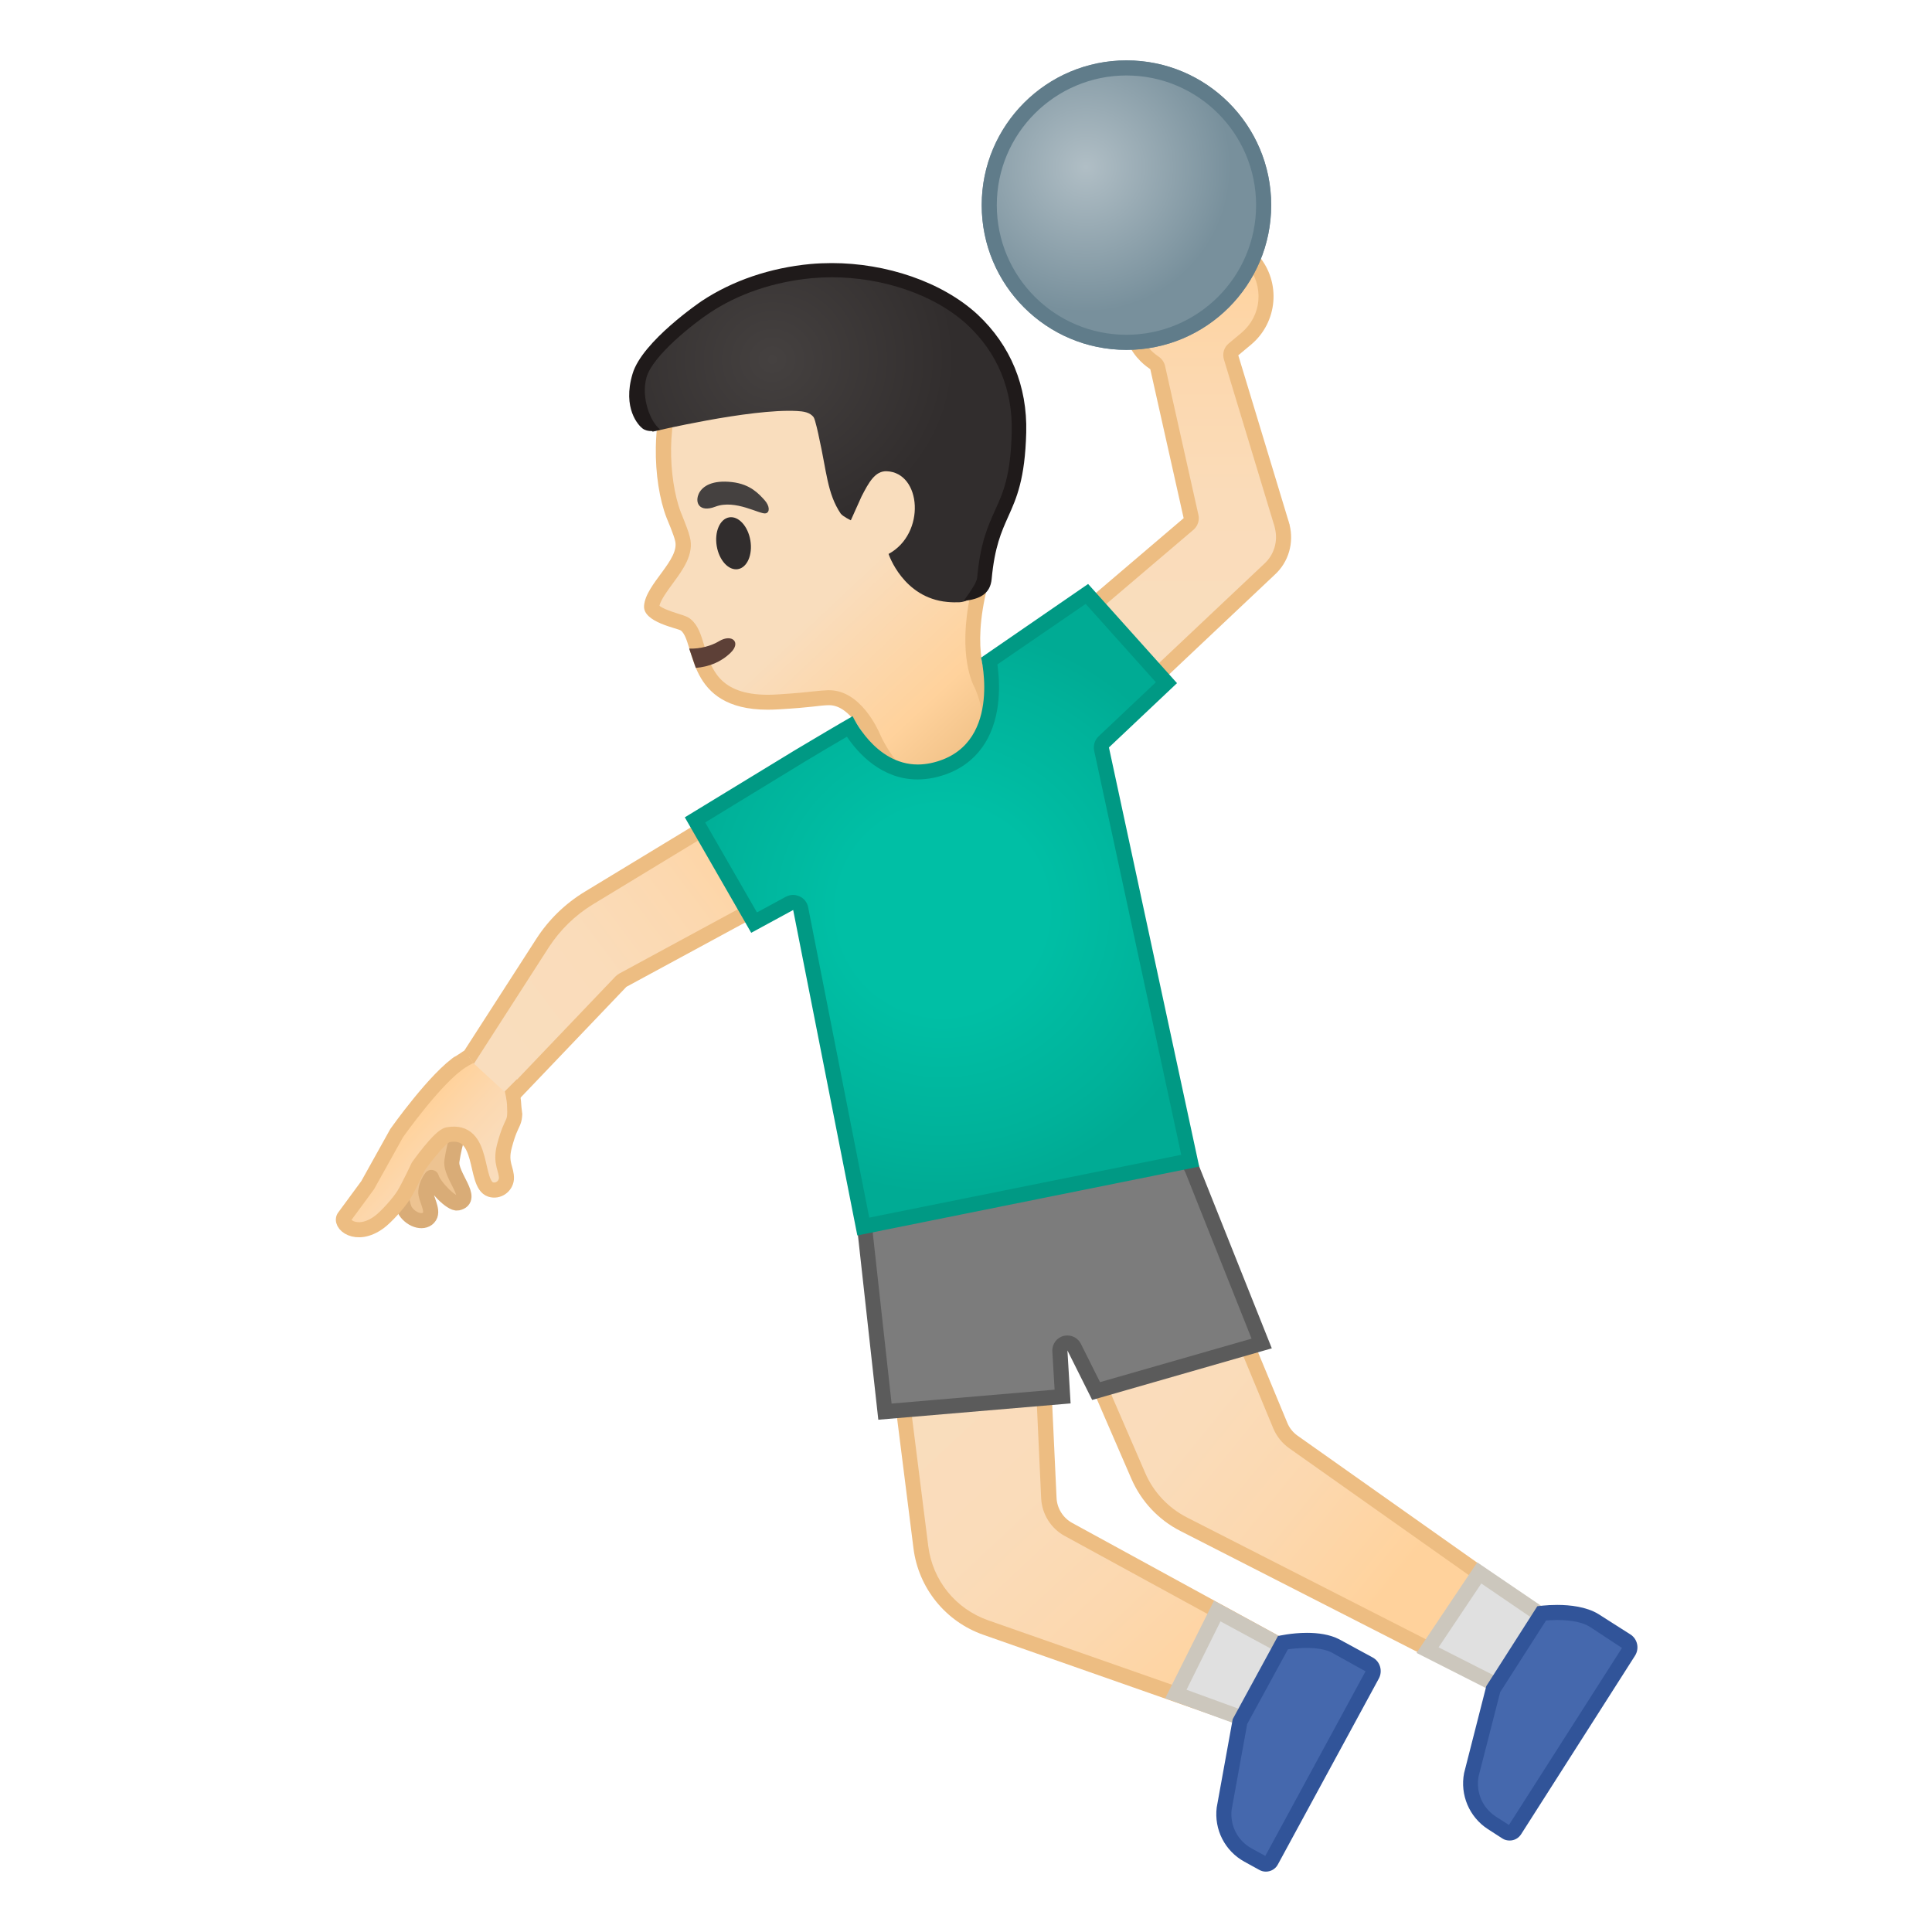 <svg viewBox="0 0 128 128" xmlns="http://www.w3.org/2000/svg" xmlns:xlink="http://www.w3.org/1999/xlink">
  <g id="图层_1">
    <g>
      <g>
        <linearGradient id="SVGID_1_" gradientUnits="userSpaceOnUse" x1="51.121" x2="32.993" y1="55.467" y2="69.104">
          <stop offset="0" style="stop-color:#FFD29C"/>
          <stop offset="0.024" style="stop-color:#FFD39E"/>
          <stop offset="0.316" style="stop-color:#FCD8AF"/>
          <stop offset="0.629" style="stop-color:#FADCBA"/>
          <stop offset="1" style="stop-color:#F9DDBD"/>
        </linearGradient>
        <path d="M30.65,70.7l5.28-8.22c0.78-1.21,1.83-2.24,3.06-2.98l13.6-8.25l3.31,5.76l-14.65,7.94 c-0.05,0.02-0.09,0.06-0.12,0.09l-7.72,8.08L30.65,70.7z" fill="url(#SVGID_1_)"/>
        <path d="M52.42,51.94l2.8,4.87L41.03,64.5c-0.09,0.05-0.17,0.11-0.25,0.19l-7.39,7.74l-2.08-1.82l5.05-7.85 c0.74-1.14,1.74-2.12,2.9-2.83L52.42,51.94 M52.78,50.56l-14.04,8.52c-1.3,0.79-2.4,1.86-3.22,3.14L30,70.79l3.45,3.02 l8.05-8.43l15.1-8.18L52.78,50.56L52.78,50.56z" fill="#EDBD82"/>
      </g>
      <circle cx="63.52" cy="81.31" fill="#FBC11B" r="5.64"/>
      <g>
        <linearGradient id="SVGID_2_" gradientUnits="userSpaceOnUse" x1="61.55" x2="82.211" y1="89.331" y2="111.459">
          <stop offset="0" style="stop-color:#F9DDBD"/>
          <stop offset="0.37" style="stop-color:#FADCBA"/>
          <stop offset="0.684" style="stop-color:#FCD8AF"/>
          <stop offset="0.976" style="stop-color:#FFD39E"/>
          <stop offset="1" style="stop-color:#FFD29C"/>
        </linearGradient>
        <path d="M65.31,107.84c-2.34-0.82-3.99-2.86-4.3-5.32l-2.55-20.28l10.2-0.87l0.83,17.88 c0.04,0.87,0.54,1.66,1.3,2.08l14.7,8.03l-2.51,4.67L65.31,107.84z" fill="url(#SVGID_2_)"/>
        <path d="M68.18,81.91l0.8,17.36c0.05,1.04,0.65,2,1.56,2.49l14.26,7.79l-2.07,3.85l-17.26-6.05 c-2.16-0.76-3.68-2.64-3.97-4.91l-2.49-19.76L68.18,81.91 M69.14,80.83L57.9,81.78l2.62,20.8c0.33,2.63,2.12,4.85,4.63,5.73 l18.07,6.34l2.95-5.48l-15.13-8.27c-0.61-0.33-1.01-0.97-1.04-1.66L69.14,80.83L69.14,80.83z" fill="#EDBD82"/>
      </g>
      <circle cx="72.7" cy="78.62" fill="#FBC11B" r="5.64"/>
      <g>
        <linearGradient id="SVGID_4_" gradientUnits="userSpaceOnUse" x1="73.387" x2="94.291" y1="85.284" y2="102.299">
          <stop offset="0" style="stop-color:#F9DDBD"/>
          <stop offset="0.37" style="stop-color:#FADCBA"/>
          <stop offset="0.684" style="stop-color:#FCD8AF"/>
          <stop offset="0.976" style="stop-color:#FFD39E"/>
          <stop offset="1" style="stop-color:#FFD29C"/>
        </linearGradient>
        <path d="M78.42,100.99c-1.34-0.68-2.41-1.82-3.01-3.21l-7.15-16.49l9.26-4.43l7.29,17.58 c0.18,0.44,0.48,0.81,0.87,1.08l15.99,11.3l-2.76,4.61L78.42,100.99z" fill="url(#SVGID_4_)"/>
        <path d="M77.27,77.54l7.09,17.1c0.22,0.52,0.58,0.97,1.04,1.3l15.61,11.03l-2.28,3.81l-20.08-10.24 c-1.24-0.63-2.23-1.68-2.78-2.96l-6.95-16.05L77.27,77.54 M77.79,76.18l-10.17,4.87l7.34,16.93c0.65,1.49,1.79,2.71,3.24,3.45 L99.1,112.1l3.24-5.41L85.97,95.12c-0.31-0.22-0.55-0.52-0.69-0.87L77.79,76.18L77.79,76.18z" fill="#EDBD82"/>
      </g>
      <g>
        <path d="M57.33,81.78c0-0.02,0-0.04,0-0.06c-0.29-3.41,2.25-6.42,5.66-6.71c0.18-0.01,0.36-0.02,0.53-0.02 c1.05,0,2.08,0.27,3,0.78c0.08,0.04,0.16,0.06,0.24,0.06c0.05,0,0.09-0.01,0.14-0.02c0.13-0.04,0.24-0.12,0.3-0.24 c0.63-1.17,1.59-2.08,2.77-2.65c0.54-0.26,1.13-0.39,1.78-0.39c2.91,0,6.1,2.57,7.25,4.98l4.59,11.51l-10.97,3.15l-1.46-2.91 c-0.09-0.17-0.26-0.28-0.45-0.28c-0.04,0-0.09,0.01-0.13,0.02c-0.23,0.06-0.38,0.28-0.37,0.51l0.18,3.02l-11.77,1L57.33,81.78z" fill="#7C7C7C"/>
        <path d="M71.76,73.03c2.46,0,5.55,2.13,6.78,4.66l4.38,11l-10.04,2.88l-1.27-2.54 c-0.17-0.34-0.52-0.55-0.89-0.55c-0.09,0-0.17,0.01-0.26,0.03c-0.46,0.12-0.77,0.55-0.74,1.03l0.15,2.53l-10.8,0.92l-1.24-11.24 c0-0.02,0-0.05,0-0.07c-0.13-1.52,0.34-3,1.32-4.16c0.98-1.17,2.36-1.88,3.88-2.01c0.16-0.01,0.33-0.02,0.49-0.02 c0.96,0,1.92,0.25,2.76,0.71c0.15,0.08,0.32,0.13,0.49,0.13c0.09,0,0.19-0.01,0.28-0.04c0.26-0.08,0.47-0.25,0.6-0.48 c0.58-1.07,1.46-1.91,2.55-2.44C70.66,73.14,71.18,73.03,71.76,73.03 M71.76,72.03c-0.69,0-1.37,0.14-2,0.43 c-1.33,0.64-2.35,1.66-3,2.86c-0.97-0.54-2.08-0.84-3.24-0.84c-0.19,0-0.38,0.01-0.57,0.02c-3.69,0.31-6.43,3.56-6.12,7.25l0,0 l1.36,12.31l12.74-1.08l-0.21-3.51l1.64,3.28l11.9-3.42l-4.81-12.05C78.15,74.58,74.77,72.03,71.76,72.03L71.76,72.03z" fill="#5B5B5B"/>
      </g>
      <circle cx="54.73" cy="54.09" fill="#FBC11B" r="3.83"/>
      <g>
        <linearGradient id="SVGID_5_" gradientUnits="userSpaceOnUse" x1="76.061" x2="76.061" y1="16.492" y2="43.528">
          <stop offset="0" style="stop-color:#FFD29C"/>
          <stop offset="0.024" style="stop-color:#FFD39E"/>
          <stop offset="0.316" style="stop-color:#FCD8AF"/>
          <stop offset="0.629" style="stop-color:#FADCBA"/>
          <stop offset="1" style="stop-color:#F9DDBD"/>
        </linearGradient>
        <path d="M67.08,44.65l11.67-9.93c0.14-0.12,0.2-0.31,0.16-0.49l-2.21-9.88c-0.03-0.12-0.1-0.23-0.21-0.3 c-0.32-0.22-0.56-0.43-0.75-0.65c-1.33-1.58-1.13-3.9,0.42-5.2l1.67-1.4c0.66-0.55,1.5-0.86,2.35-0.86 c1.09,0,2.11,0.48,2.81,1.31c0.66,0.78,0.96,1.73,0.87,2.71c-0.08,0.97-0.54,1.86-1.29,2.49l-0.85,0.71 c-0.15,0.13-0.21,0.34-0.16,0.53l3.29,10.86c0.04,0.11,0.06,0.19,0.08,0.27l0.01-0.01c0,0.03,0,0.07,0.01,0.1 c0.25,1.04-0.08,2.13-0.86,2.83L71.51,49.59L67.08,44.65z" fill="url(#SVGID_5_)"/>
        <path d="M80.19,16.43c0.94,0,1.82,0.41,2.45,1.16c0.54,0.65,0.8,1.47,0.73,2.31c-0.07,0.84-0.47,1.6-1.12,2.15 l-0.85,0.71c-0.31,0.26-0.43,0.67-0.31,1.06l3.29,10.86c0.01,0.02,0.01,0.04,0.02,0.06c0.02,0.06,0.04,0.12,0.05,0.18 c0,0.01,0.01,0.02,0.01,0.04c0,0.02,0.01,0.03,0.01,0.05c0.21,0.86-0.06,1.76-0.73,2.36l-12.2,11.51l-3.75-4.18l11.28-9.6 c0.28-0.24,0.41-0.62,0.33-0.98l-2.21-9.87c-0.06-0.25-0.2-0.46-0.41-0.61c-0.28-0.19-0.49-0.37-0.68-0.6 c-1.12-1.34-0.95-3.34,0.39-4.46l1.67-1.4C78.72,16.7,79.45,16.43,80.19,16.43 M80.19,15.43c-0.95,0-1.9,0.32-2.68,0.98 l-1.67,1.4c-1.76,1.48-1.99,4.11-0.51,5.87l0.03,0.03c0.25,0.3,0.54,0.54,0.85,0.75l2.21,9.87L66.37,44.6l5.12,5.71L84.43,38.1 c0.96-0.86,1.3-2.15,1.01-3.32l0.01,0l-0.03-0.08c-0.03-0.1-0.05-0.2-0.09-0.3l-3.29-10.86l0.85-0.71 c1.76-1.48,1.99-4.11,0.51-5.87l-0.03-0.03C82.55,15.94,81.37,15.43,80.19,15.43L80.19,15.43z" fill="#EDBD82"/>
      </g>
      <circle cx="68.92" cy="47.45" fill="#FBC11B" r="3.83"/>
      <radialGradient id="SVGID_7_" cx="71.955" cy="11.072" gradientUnits="userSpaceOnUse" r="9.587">
        <stop offset="5.779656e-03" style="stop-color:#B0BEC5"/>
        <stop offset="1" style="stop-color:#78909C"/>
      </radialGradient>
      <circle cx="74.63" cy="13.59" fill="url(#SVGID_7_)" r="9.59"/>
      <g>
        <defs>
          <path id="SVGID_8_" d="M33.42,72.33l-2.05-1.89l-0.61-0.87c0,0,0.05,0.02-0.51,0.37c-1.05,0.67-4.59,0.67-5.84,1.95 c0,0-4.85,4.36-4.87,4.99c-0.01,0.18,2.68,6.32,3.08,6.45c7.54,2.35,11.45-3.05,11.79-3.4c1.31-1.35,0.19-5.23,0.11-6.94 c-0.01-0.26-0.25-1.51-0.25-1.51L33.42,72.33z"/>
        </defs>
        <clipPath id="SVGID_9_">
          <use overflow="visible" xlink:href="#SVGID_8_"/>
        </clipPath>
        <path clip-path="url(#SVGID_9_)" d=" M28.78,72.91c0,0-1.5,2.12-2.13,4.91c-0.26,1.15,0.07,2.22,0.21,2.42c0.44,0.65,1.29,0.85,1.6,0.35 c0.27-0.43-0.28-1.21-0.25-1.65c0.04-0.52,0.37-0.93,0.37-0.93c0.15,0.55,1.32,1.78,1.74,1.69c1.18-0.25-0.52-1.82-0.38-2.78 c0.37-2.49,1.44-4.06,1.44-4.06L28.78,72.91z" fill="#EDC391" stroke="#D9AC77" stroke-linecap="round" stroke-linejoin="round" stroke-miterlimit="10"/>
        <linearGradient id="SVGID_10_" gradientTransform="matrix(0.728 0.686 -0.686 0.728 -221.919 439.33)" gradientUnits="userSpaceOnUse" x1="-68.868" x2="-60.983" y1="-435.924" y2="-435.924">
          <stop offset="0" style="stop-color:#FFD29C"/>
          <stop offset="0.024" style="stop-color:#FFD39E"/>
          <stop offset="0.316" style="stop-color:#FCD8AF"/>
          <stop offset="0.629" style="stop-color:#FADCBA"/>
          <stop offset="1" style="stop-color:#F9DDBD"/>
        </linearGradient>
        <path clip-path="url(#SVGID_9_)" d=" M32.51,78.81c-1.14-0.36-0.34-4.09-2.84-3.63c-0.54,0.1-1.95,2.09-1.95,2.09s-0.62,1.33-0.97,1.9c-0.35,0.56-1.19,1.48-1.63,1.8 c-1.54,1.13-2.69,0.07-2.29-0.37l1.53-2.08l1.92-3.45c0,0,2.6-3.69,4.28-4.76c1.46-0.93,1.49-0.42,2.75,0.48 c0.43,0.3,0.75,1.81,0.78,2.36c0.08,1.54-0.16,0.84-0.67,2.78c-0.31,1.17,0.17,1.52,0.13,2.18C33.5,78.61,33,78.96,32.51,78.81z" fill="url(#SVGID_10_)" stroke="#EDBD82" stroke-linecap="round" stroke-linejoin="round" stroke-miterlimit="10"/>
      </g>
      <g>
        <polygon fill="#E0E0E0" points="77.9,112.23 80.64,106.74 85.49,109.37 83.06,114.12 "/>
        <path d="M80.86,107.42l3.97,2.15l-2,3.92l-4.22-1.54L80.86,107.42 M80.43,106.05l-3.23,6.46l6.11,2.23l2.85-5.58 L80.43,106.05L80.43,106.05z" fill="#CCC7BD"/>
      </g>
      <g>
        <polygon fill="#E0E0E0" points="94.57,109.33 98,104.21 102.48,107.26 99.44,111.79 "/>
        <path d="M98.14,104.91l3.65,2.49l-2.52,3.75l-3.96-2.01L98.14,104.91 M97.87,103.51l-4.02,6l5.76,2.92l3.57-5.31 L97.87,103.51L97.87,103.51z" fill="#CCC7BD"/>
      </g>
      <path d="M74.63,5c4.74,0,8.59,3.85,8.59,8.59s-3.85,8.59-8.59,8.59s-8.59-3.85-8.59-8.59S69.9,5,74.63,5 M74.63,4 c-5.29,0-9.59,4.29-9.59,9.59s4.29,9.59,9.59,9.59s9.59-4.29,9.59-9.59S79.93,4,74.63,4L74.63,4z" fill="#607C8A"/>
      <g>
        <path d="M100,121.45c-0.08,0-0.15-0.02-0.22-0.06l-0.96-0.62c-1.07-0.69-1.6-1.95-1.35-3.2l1.45-5.66l3.21-5.02 c0.22-0.02,0.59-0.06,1.03-0.06c1.05,0,1.89,0.18,2.43,0.52l2.12,1.36c0.25,0.16,0.32,0.49,0.16,0.73l-7.54,11.82 C100.27,121.38,100.14,121.45,100,121.45L100,121.45z" fill="#4568AD"/>
        <path d="M103.17,107.33c0.94,0,1.71,0.16,2.16,0.45l2.13,1.4l-7.49,11.73l-0.87-0.56 c-0.89-0.58-1.33-1.62-1.14-2.66l1.43-5.58l3.04-4.75C102.63,107.35,102.89,107.33,103.17,107.33 M103.17,106.33 c-0.75,0-1.32,0.09-1.32,0.09l-3.38,5.29l-1.47,5.76c-0.28,1.44,0.34,2.91,1.57,3.71l0.96,0.62c0.15,0.1,0.32,0.14,0.49,0.14 c0.3,0,0.59-0.15,0.76-0.42l7.54-11.82c0.31-0.48,0.17-1.12-0.31-1.42l-2.12-1.35C105.1,106.45,104.02,106.33,103.17,106.33 L103.17,106.33z" fill="#315499"/>
      </g>
      <g>
        <path d="M83.87,123.5c-0.07,0-0.13-0.02-0.19-0.05l-1-0.55c-1.11-0.62-1.73-1.83-1.57-3.09l1.04-5.75l2.85-5.24 c0.31-0.06,0.92-0.15,1.59-0.15c0.79,0,1.44,0.13,1.89,0.37l2.21,1.2c0.12,0.07,0.22,0.18,0.26,0.32s0.03,0.28-0.04,0.4 l-6.69,12.32C84.15,123.42,84.01,123.5,83.87,123.5L83.87,123.5z" fill="#4568AD"/>
        <path d="M86.59,109.18c0.7,0,1.27,0.11,1.65,0.31l2.23,1.24l-6.64,12.23l-0.91-0.5 c-0.93-0.51-1.44-1.52-1.32-2.57l1.03-5.67l2.7-4.95C85.64,109.23,86.1,109.18,86.59,109.18 M86.59,108.18 c-1.03,0-1.92,0.21-1.92,0.21l-3,5.51l-1.06,5.85c-0.18,1.46,0.54,2.88,1.83,3.59l1,0.55c0.14,0.08,0.29,0.11,0.43,0.11 c0.32,0,0.63-0.17,0.79-0.47l6.69-12.32c0.27-0.5,0.09-1.13-0.41-1.4l-2.21-1.2C88.1,108.28,87.31,108.18,86.59,108.18 L86.59,108.18z" fill="#315499"/>
      </g>
      <g>
        <g>
          <g>
            <g>
              <linearGradient id="SVGID_13_" gradientTransform="matrix(0.957 -0.289 0.289 0.957 -60.148 70.367)" gradientUnits="userSpaceOnUse" x1="114.512" x2="129.376" y1="-14.412" y2="15.624">
                <stop offset="0.55" style="stop-color:#F9DDBD"/>
                <stop offset="0.831" style="stop-color:#FFD29C"/>
                <stop offset="1" style="stop-color:#EDBD82"/>
              </linearGradient>
              <path d="M61.97,52.5c-2.56,0-4.13-3.68-4.15-3.72c-0.11-0.26-1.14-2.56-2.88-2.56 c-0.39,0.01-0.61,0.04-0.92,0.07c-0.45,0.05-1.09,0.12-2.5,0.21c-0.22,0.01-0.44,0.02-0.64,0.02c-3.62,0-4.22-2-4.7-3.61 c-0.2-0.67-0.36-1.2-0.73-1.51c-0.12-0.1-0.29-0.15-0.61-0.25c-0.42-0.13-1.7-0.53-1.67-0.97 c0.04-0.53,0.52-1.19,0.99-1.82c0.64-0.88,1.31-1.78,1.04-2.69c-0.05-0.25-0.28-0.83-0.52-1.42l-0.05-0.12 c-0.46-1.17-0.71-2.85-0.68-4.48c0.1-5.14,2.64-8.74,7.15-10.13c0.84-0.26,1.75-0.39,2.73-0.39c3.76,0,8.04,2,10.4,4.87 c1.73,2.1,1.88,10.21,0.73,14.72c-1.17,4.59,0.06,6.62,0.11,6.71c0.06,0.14,2.16,4.93-1.76,6.76 C62.85,52.39,62.4,52.5,61.97,52.5C61.97,52.5,61.97,52.5,61.97,52.5z" fill="url(#SVGID_13_)"/>
              <path d="M53.83,19.62c3.62,0,7.74,1.93,10.02,4.69c1.62,1.96,1.73,9.97,0.63,14.28 c-1.12,4.38-0.14,6.55,0.12,7.02c0.21,0.48,1.85,4.56-1.5,6.12c-0.39,0.18-0.77,0.27-1.13,0.27 c-1.84,0-3.29-2.46-3.69-3.41c-0.13-0.29-1.28-2.86-3.34-2.86l-0.1,0c-0.32,0.01-0.56,0.04-0.88,0.07 c-0.45,0.05-1.07,0.12-2.47,0.21c-0.21,0.01-0.42,0.02-0.61,0.02c-3.25,0-3.76-1.73-4.22-3.25 c-0.22-0.72-0.4-1.34-0.89-1.75c-0.2-0.17-0.42-0.24-0.78-0.35c-0.7-0.22-1.14-0.4-1.3-0.55 c0.09-0.39,0.52-0.98,0.88-1.47c0.68-0.92,1.44-1.96,1.13-3.09c-0.07-0.31-0.27-0.83-0.54-1.5l-0.05-0.12 c-0.43-1.12-0.67-2.72-0.65-4.29c0.05-2.84,1.01-7.88,6.8-9.66C52.04,19.74,52.91,19.62,53.83,19.62 M53.83,18.62 c-0.99,0-1.96,0.13-2.88,0.41c-5.11,1.57-7.41,5.72-7.5,10.6c-0.03,1.77,0.25,3.48,0.71,4.67 c0.06,0.14,0.49,1.17,0.56,1.5c0.37,1.26-1.95,2.88-2.05,4.34c-0.08,1.1,2.25,1.48,2.45,1.64 c0.97,0.81,0.3,5.24,5.75,5.24c0.22,0,0.44-0.01,0.67-0.02c2.38-0.14,2.59-0.25,3.33-0.28c0.02,0,0.04,0,0.06,0 c1.46,0,2.42,2.26,2.42,2.26s1.68,4.02,4.61,4.02c0.48,0,1-0.11,1.55-0.37c4.42-2.06,1.97-7.48,1.97-7.48 s-1.18-1.88-0.05-6.32c1.1-4.29,1.13-12.8-0.83-15.17C62.18,20.72,57.82,18.62,53.83,18.62L53.83,18.62z" fill="#EDBD82"/>
            </g>
            <path d="M46.1,44.25c0.85-0.07,1.67-0.38,2.31-1.01c0.71-0.69,0.08-1.27-0.77-0.76 c-0.51,0.31-1.26,0.52-1.98,0.49L46.1,44.25z" fill="#5D4037"/>
          </g>
          <ellipse cx="48.61" cy="35.99" fill="#312D2D" rx="1.13" ry="1.74" transform="matrix(0.986 -0.166 0.166 0.986 -5.304 8.575)"/>
          <g>
            <radialGradient id="SVGID_14_" cx="48.565" cy="32.965" gradientUnits="userSpaceOnUse" r="1.829">
              <stop offset="0.09" style="stop-color:#454140"/>
              <stop offset="1" style="stop-color:#454140"/>
            </radialGradient>
            <path d="M47.39,33.57c-1.07,0.41-1.39-0.29-1.07-0.91c0.24-0.45,0.87-0.87,2.18-0.72 c1.23,0.14,1.79,0.8,2.15,1.19c0.36,0.4,0.36,0.82,0.08,0.88C50.35,34.1,48.72,33.06,47.39,33.57z" fill="url(#SVGID_14_)"/>
          </g>
        </g>
        <g>
          <radialGradient id="SVGID_15_" cx="76.725" cy="-15.347" gradientTransform="matrix(1.023 -0.181 0.18 0.984 -24.554 52.827)" gradientUnits="userSpaceOnUse" r="11.694">
            <stop offset="0" style="stop-color:#454140"/>
            <stop offset="1" style="stop-color:#312D2D"/>
          </radialGradient>
          <path d="M56.37,34.47l0.71-1.58c0.47-0.91,0.89-1.7,1.67-1.67c2.31,0.1,2.6,4.14,0.12,5.48 c0,0,0.95,2.91,3.89,3.18c0.31,0.03,0.58,0.03,0.82,0.02c0.77-0.05,1.28-0.73,1.35-1.5c0.45-4.8,2.15-4.14,2.29-9.67 c0.19-7.59-7.14-11.34-13.48-10.75c-2.47,0.23-4.94,1.01-7.01,2.39c-0.89,0.57-3.9,2.85-4.37,4.54 c-0.6,2.16,0.88,3.69,0.88,3.69s6.45-1.54,9.56-1.37c0.41,0.02,0.87,0.08,1.11,0.42c0.1,0.15,0.32,1.15,0.35,1.32 c0.51,2.26,0.54,3.72,1.44,5.06C55.86,34.23,56.37,34.47,56.37,34.47z" fill="url(#SVGID_15_)"/>
        </g>
        <path d="M55.11,17.43c-0.47,0-0.94,0.02-1.4,0.06c-2.68,0.25-5.18,1.1-7.23,2.46c-0.04,0.03-3.93,2.66-4.57,4.81 c-0.69,2.3,0.4,3.43,0.65,3.62c0.18,0.14,0.4,0.18,0.6,0.18c0.31,0,0.58-0.1,0.58-0.1c-0.65-0.5-1.28-2.09-0.91-3.45 c0.4-1.46,3.2-3.63,4.17-4.27c1.92-1.28,4.26-2.07,6.79-2.31c0.44-0.04,0.88-0.06,1.32-0.06c3.35,0,6.82,1.14,9,3.17 c1.98,1.85,2.99,4.3,2.92,7.09c-0.07,2.89-0.57,4.01-1.11,5.19c-0.48,1.06-0.97,2.16-1.18,4.45c-0.05,0.49-0.94,1.54-0.87,1.54 c0,0,0,0,0,0c1.03-0.11,1.74-0.46,1.83-1.45c0.2-2.13,0.64-3.11,1.1-4.14c0.55-1.22,1.11-2.48,1.19-5.56 c0.08-3.08-1.04-5.78-3.22-7.82C62.42,18.67,58.7,17.43,55.11,17.43L55.11,17.43z" fill="#1F1A1A"/>
      </g>
      <g>
        <radialGradient id="SVGID_16_" cx="62.455" cy="60.307" gradientUnits="userSpaceOnUse" r="18.817">
          <stop offset="0.364" style="stop-color:#00BFA5"/>
          <stop offset="0.812" style="stop-color:#00B29A"/>
          <stop offset="1" style="stop-color:#00AB94"/>
        </radialGradient>
        <path d="M53.05,60.19c-0.03-0.16-0.13-0.29-0.28-0.36c-0.07-0.03-0.14-0.05-0.21-0.05 c-0.08,0-0.16,0.02-0.24,0.06l-2.35,1.27l-3.91-6.8c0,0,6.86-4.18,6.88-4.19c1.31-0.78,2.41-1.44,3.36-1.99 c0.57,0.96,2.06,3.01,4.52,3.01c0.31,0,0.64-0.04,0.96-0.1c1.37-0.29,2.41-0.98,3.08-2.05c1.16-1.86,0.87-4.3,0.71-5.2l6.45-4.44 l5.27,5.88l-4.16,3.92c-0.13,0.12-0.18,0.3-0.15,0.47l5.88,27.28L57.2,81.26L53.05,60.19z" fill="url(#SVGID_16_)"/>
        <path d="M71.93,40.01l4.65,5.19l-3.8,3.59c-0.25,0.24-0.36,0.6-0.29,0.94l5.77,26.78l-20.67,4.16L53.54,60.1 c-0.06-0.31-0.27-0.58-0.56-0.71c-0.14-0.06-0.28-0.1-0.43-0.1c-0.16,0-0.33,0.04-0.48,0.12l-1.92,1.04l-3.43-5.96l6.39-3.9 c0.02-0.01,0.04-0.02,0.06-0.04c1.23-0.74,2.16-1.29,2.94-1.74c0.76,1.12,2.31,2.83,4.68,2.83c0.35,0,0.71-0.04,1.06-0.11 c1.51-0.32,2.65-1.09,3.4-2.28c1.13-1.8,0.99-4.1,0.83-5.23L71.93,40.01 M72.09,38.69L65,43.57c0,0,1.46,5.96-3.34,6.99 c-0.3,0.06-0.58,0.09-0.85,0.09c-2.86,0-4.32-3.2-4.32-3.2c-1.05,0.6-2.29,1.34-3.82,2.25l0,0l-7.3,4.45l4.4,7.65l2.78-1.51 l4.25,21.56l22.65-4.56l-5.98-27.77l4.51-4.26L72.09,38.69L72.09,38.69z" fill="#009984"/>
      </g>
    </g>
  </g>
</svg>